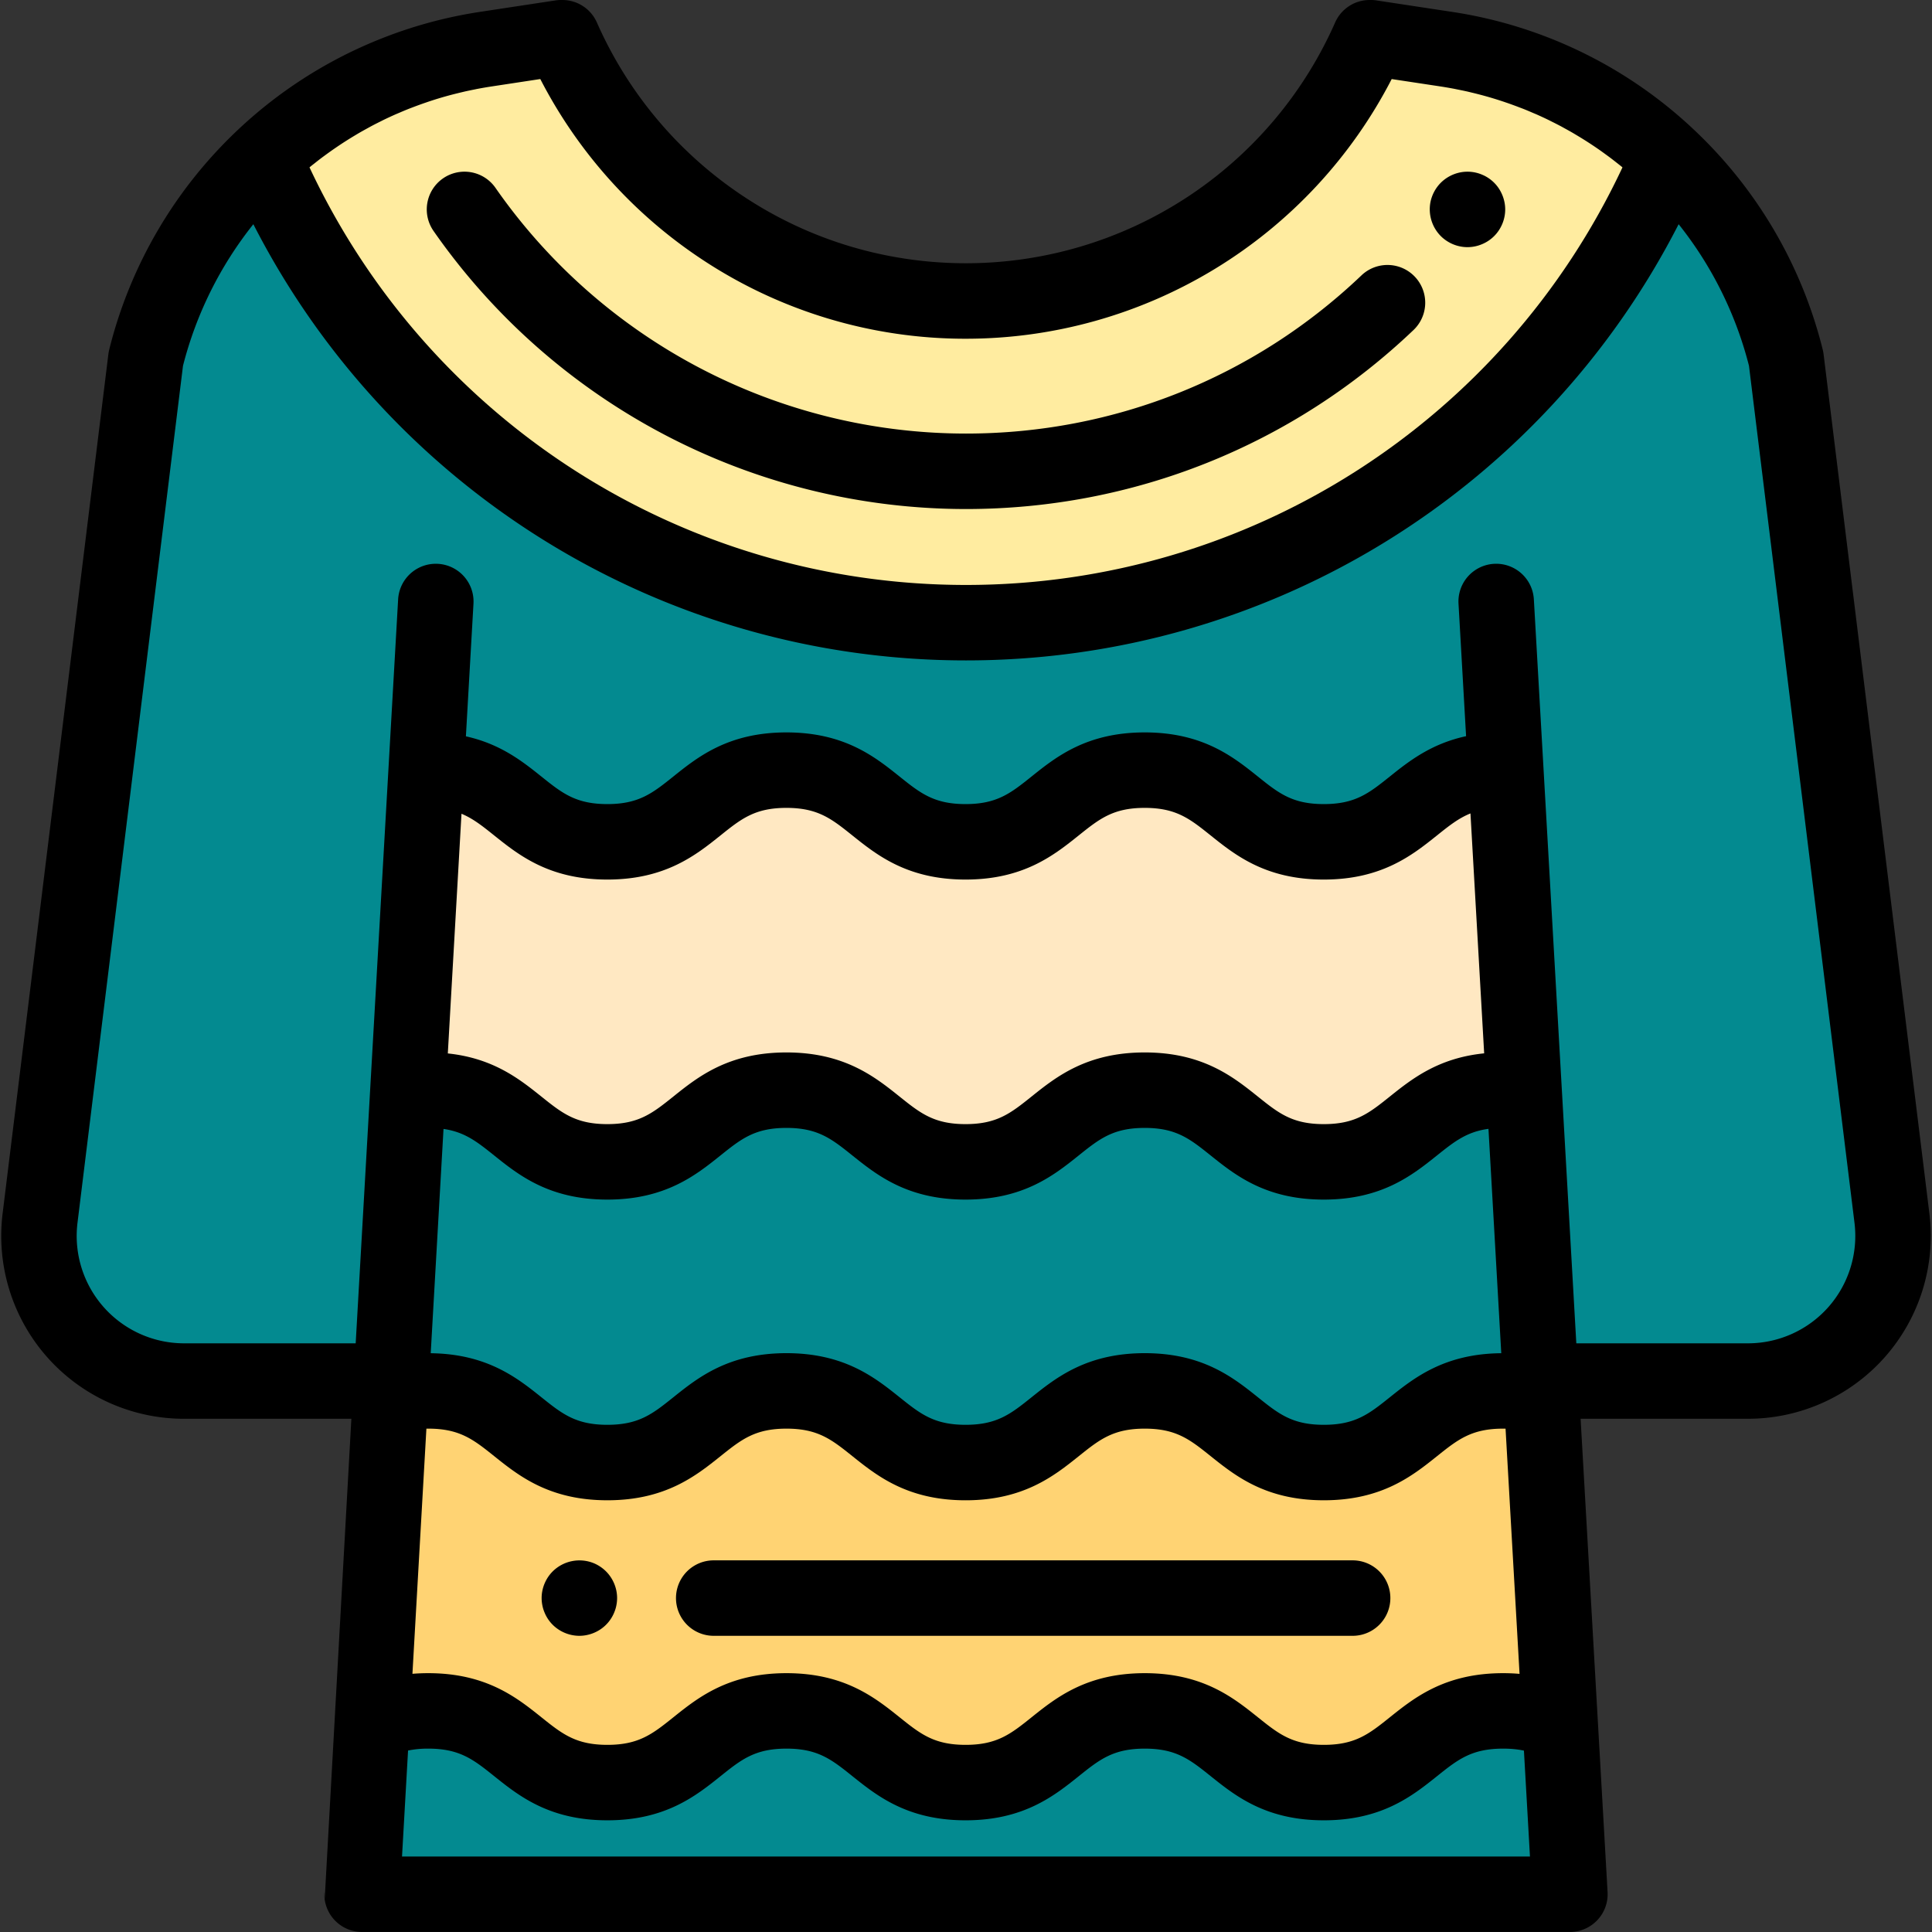 <?xml version="1.0" standalone="no"?><!DOCTYPE svg PUBLIC "-//W3C//DTD SVG 1.1//EN" "http://www.w3.org/Graphics/SVG/1.1/DTD/svg11.dtd"><svg t="1576051186098" class="icon" viewBox="0 0 1024 1024" version="1.1" xmlns="http://www.w3.org/2000/svg" p-id="4275" xmlns:xlink="http://www.w3.org/1999/xlink" width="16" height="16"><rect x="0" y="0" width="1024" height="1024" fill="#333333" stroke="none"/><defs><style type="text/css"></style></defs><path d="M926.44 731.992h-109.864L793.016 318.8l5.096 89.4 9.728 170.384 9.208 161.48 9.912 173.72 5.136 90.2H191.912l5.152-90.384 9.888-173.632 0.464-7.984 23.568-413.184-23.568 413.184H97.552c-46.2 0-81.968-40.44-76.328-86.296L77.28 190.184a219.472 219.472 0 0 1 62.48-106.776 219.424 219.424 0 0 1 117.816-57.368l39.816-6.04h0.664a234.688 234.688 0 0 0 84.704 100.576A232.576 232.576 0 0 0 512 159.536c95.568 0 177.712-57.368 213.936-139.536h0.664l39.816 6.04a219.44 219.44 0 0 1 117.808 57.368 219.312 219.312 0 0 1 62.464 106.776l56.088 455.512c5.64 45.856-30.128 86.296-76.32 86.296z" fill="#038A90" p-id="4276"></path><path d="M884.224 83.408C822.68 228.232 679.008 330.04 512 330.04c-167.016 0-310.688-101.8-372.224-246.632a219.432 219.432 0 0 1 117.808-57.368l39.816-6.04h0.664a234.688 234.688 0 0 0 84.704 100.576A232.576 232.576 0 0 0 512 159.536c95.568 0 177.712-57.368 213.936-139.536h0.664l39.816 6.04a219.44 219.44 0 0 1 117.816 57.368z" fill="#FFECA0" p-id="4277"></path><path d="M512 269.8a344.04 344.04 0 0 1-282.216-147.376 20 20 0 0 1 32.832-22.856 304.016 304.016 0 0 0 249.376 130.232c78.464 0 152.928-29.792 209.656-83.888a20 20 0 0 1 27.6 28.952C685.048 236.08 600.792 269.8 512 269.8zM777.8 131a20.08 20.08 0 0 1-11.104-3.384 19.144 19.144 0 0 1-3.04-2.48 20.16 20.16 0 0 1-5.48-18.04 20.288 20.288 0 0 1 5.48-10.24 20.288 20.288 0 0 1 10.224-5.464 19.792 19.792 0 0 1 11.552 1.144 19.736 19.736 0 0 1 8.984 7.36 20.432 20.432 0 0 1 2.976 7.2c0.264 1.28 0.4 2.6 0.4 3.904 0 5.256-2.136 10.416-5.864 14.136a19.736 19.736 0 0 1-6.504 4.32 19.632 19.632 0 0 1-7.632 1.536z" fill="#000000" p-id="4278"></path><path d="M826.944 913.792c-7.824-4.16-17.28-6.984-30.272-6.984-47.52 0-47.52 37.992-95 37.992-47.464 0-47.464-37.992-94.92-37.992-47.48 0-47.48 37.992-94.96 37.992-47.488 0-47.488-37.992-94.944-37.992-47.44 0-47.44 37.992-94.928 37.992-47.456 0-47.456-37.992-94.944-37.992-12.816 0-22.16 2.768-29.92 6.8l9.888-173.632c5.656-1.728 12.192-2.768 20.04-2.768 47.48 0 47.48 37.968 94.936 37.968 47.48 0 47.48-37.968 94.928-37.968 47.456 0 47.456 37.968 94.936 37.968 47.488 0 47.488-37.968 94.96-37.968 47.464 0 47.464 37.968 94.928 37.968 47.48 0 47.48-37.968 95-37.968 7.984 0 14.624 1.064 20.36 2.864l9.912 173.72z" fill="#FFD373" p-id="4279"></path><path d="M807.84 578.616c-0.024-0.016 0-0.016-0.048-0.016a76.352 76.352 0 0 0-11.152-0.784c-47.52 0-47.52 37.992-95.008 37.992-47.456 0-47.456-38-94.92-38-47.48 0-47.48 38-94.96 38s-47.48-38-94.944-38c-47.44 0-47.44 38-94.92 38-47.456 0-47.456-38-94.944-38-3.872 0-7.416 0.264-10.712 0.728-0.04 0-0.032-0.016-0.072 0l9.72-170.32c0.024-0.024-0.016-0.024 0 0 0.368-0.024 0.704-0.024 1.072-0.024 47.472 0 47.472 37.992 94.936 37.992 47.48 0 47.48-38 94.928-38 47.456 0 47.456 38 94.936 38 47.48 0 47.48-38 94.96-38 47.464 0 47.464 38 94.928 38 47.48 0 47.48-38 95-38 0.48 0 0.96 0 1.424 0.024h0.04l9.728 170.408z" fill="#FFE8C2" p-id="4280"></path><path d="M1022.624 643.248l-56.088-455.512c-0.096-0.8-0.248-1.6-0.44-2.376a239.104 239.104 0 0 0-68.16-116.504A238.56 238.56 0 0 0 769.408 6.264L749.496 3.248 729.6 0.224h-0.032A19.68 19.68 0 0 0 726.6 0h-0.664a20 20 0 0 0-18.296 11.936A213.92 213.92 0 0 1 512 139.528c-42.264 0-83.12-12.32-118.152-35.608a214.016 214.016 0 0 1-77.488-92A20 20 0 0 0 298.064 0h-0.664c-0.992 0-1.992 0.08-2.976 0.224H294.4l-39.808 6.04a238.912 238.912 0 0 0-55 15.192 239.008 239.008 0 0 0-73.536 47.4 239.296 239.296 0 0 0-68.176 116.488 20.32 20.32 0 0 0-0.44 2.4L1.376 643.248a96.976 96.976 0 0 0 23.6 76.04 96.952 96.952 0 0 0 72.576 32.696h88.68l-14.136 254.664-0.16-3.8a20 20 0 0 0 19.968 21.136h640.176a20 20 0 0 0 19.968-21.136l-14.296-250.872h88.696c27.744 0 54.192-11.92 72.576-32.696a96.96 96.96 0 0 0 23.6-76.04zM371.696 137.232A252.528 252.528 0 0 0 512 179.536 253.928 253.928 0 0 0 737.624 41.904l25.792 3.904c2.384 0.368 4.76 0.776 7.12 1.216l2.312 0.472c1.592 0.32 3.176 0.64 4.752 0.992 0.904 0.208 1.8 0.432 2.704 0.648a206.504 206.504 0 0 1 7.112 1.84A192.448 192.448 0 0 1 798.4 54.4a204.208 204.208 0 0 1 6.904 2.512c0.84 0.32 1.68 0.632 2.512 0.96 1.568 0.632 3.12 1.288 4.664 1.96 0.64 0.272 1.28 0.528 1.904 0.8 2.16 0.96 4.312 1.952 6.44 2.992 0.432 0.208 0.856 0.44 1.28 0.648 1.696 0.84 3.384 1.696 5.056 2.576 0.76 0.4 1.504 0.832 2.256 1.24 1.328 0.728 2.656 1.464 3.976 2.224 0.824 0.48 1.64 0.976 2.456 1.464a196.736 196.736 0 0 1 12.144 7.856c1.168 0.824 2.32 1.664 3.48 2.512 0.776 0.568 1.56 1.136 2.328 1.72 1.208 0.92 2.4 1.856 3.6 2.8 0.68 0.544 1.376 1.08 2.056 1.632l0.488 0.416C796.656 223.64 661.624 310.04 512 310.04c-149.624 0-284.656-86.4-347.96-221.336l0.496-0.408c0.68-0.56 1.376-1.096 2.072-1.64 1.184-0.944 2.376-1.88 3.576-2.792 0.784-0.592 1.568-1.16 2.352-1.736a210.136 210.136 0 0 1 5.936-4.192 191.272 191.272 0 0 1 9.632-6.144c0.84-0.504 1.68-1.008 2.52-1.496 1.288-0.744 2.6-1.464 3.904-2.184 0.776-0.424 1.544-0.856 2.32-1.272 1.624-0.864 3.272-1.696 4.92-2.512l1.416-0.72c2.12-1.024 4.256-2.016 6.408-2.968 0.672-0.296 1.344-0.568 2.016-0.856 1.512-0.648 3.024-1.296 4.552-1.904 0.856-0.344 1.712-0.664 2.568-0.992a211.2 211.2 0 0 1 6.88-2.496 187.416 187.416 0 0 1 13.792-4.184c1.44-0.376 2.88-0.728 4.32-1.08l2.664-0.632c1.616-0.36 3.248-0.696 4.88-1.024 0.72-0.144 1.44-0.304 2.168-0.44 2.376-0.44 4.76-0.856 7.152-1.216l25.784-3.92a253.968 253.968 0 0 0 85.328 95.336zM786.64 558.296c-24.44 2.448-38.48 13.68-50.016 22.904-11 8.8-18.264 14.608-34.984 14.608-16.712 0-23.976-5.816-34.96-14.608-13.016-10.424-29.216-23.384-59.96-23.384-30.76 0-46.96 12.96-59.984 23.376-10.992 8.8-18.256 14.616-34.984 14.616-16.72 0-23.984-5.816-34.984-14.616-13.016-10.416-29.208-23.376-59.952-23.376-30.736 0-46.928 12.96-59.936 23.376-11 8.8-18.264 14.616-34.984 14.616-16.712 0-23.976-5.816-34.96-14.608-11.472-9.176-25.4-20.328-49.584-22.856l7.248-127.04c6.16 2.56 11.16 6.56 17.336 11.504 13.016 10.416 29.208 23.376 59.952 23.376 30.768 0 46.96-12.96 59.984-23.384 10.984-8.8 18.24-14.608 34.936-14.608 16.72 0 23.976 5.816 34.96 14.608 13.024 10.424 29.224 23.384 59.984 23.384s46.96-12.96 59.976-23.376c11-8.8 18.264-14.616 34.984-14.616 16.712 0 23.976 5.816 34.96 14.608 13.016 10.424 29.208 23.384 59.96 23.384 30.752 0 46.96-12.96 59.976-23.368 6.32-5.056 11.408-9.128 17.768-11.68l7.264 127.16zM226 757.208h0.984c16.72 0 23.992 5.808 34.984 14.608 13.016 10.408 29.208 23.36 59.952 23.36 30.768 0 46.96-12.96 59.984-23.376 10.984-8.784 18.24-14.592 34.944-14.592 16.712 0 23.968 5.808 34.96 14.6 13.016 10.416 29.224 23.376 59.976 23.376s46.96-12.96 59.976-23.368c10.992-8.8 18.256-14.608 34.984-14.608 16.72 0 23.976 5.808 34.968 14.608 13.016 10.408 29.208 23.36 59.96 23.36 30.744 0 46.944-12.944 59.96-23.352 11.008-8.8 18.288-14.616 35.04-14.616 0.44 0 0.88 0 1.304 0.016l7.416 129.96c-2.84-0.248-5.744-0.368-8.72-0.368-30.784 0-46.992 12.96-60.016 23.376-11 8.8-18.264 14.616-34.984 14.616-16.72 0-23.976-5.816-34.96-14.608-13.016-10.424-29.216-23.384-59.968-23.384-30.752 0-46.96 12.96-59.976 23.376-10.992 8.8-18.256 14.616-34.984 14.616-16.72 0-23.984-5.816-34.984-14.616-13.016-10.416-29.208-23.376-59.96-23.376-30.728 0-46.92 12.96-59.928 23.376-11 8.8-18.264 14.616-34.984 14.616-16.72 0-23.976-5.816-34.968-14.608-13.016-10.424-29.216-23.384-59.976-23.384-2.864 0-5.656 0.112-8.384 0.336l7.4-129.944z m35.936-144.776c13.016 10.416 29.208 23.376 59.96 23.376 30.76 0 46.96-12.968 59.976-23.392 10.984-8.792 18.24-14.6 34.944-14.6 16.712 0 23.968 5.808 34.96 14.608 13.016 10.416 29.216 23.384 59.976 23.384 30.76 0 46.96-12.96 59.976-23.384 11-8.8 18.264-14.608 34.992-14.608 16.704 0 23.968 5.808 34.96 14.608 13.016 10.416 29.2 23.384 59.96 23.384 30.744 0 46.944-12.96 59.968-23.376 9.152-7.32 15.736-12.56 27.312-14.12l6.784 118.92c-30.136 0.272-46.16 13.04-59.048 23.344-11 8.792-18.272 14.6-34.992 14.6s-23.976-5.808-34.96-14.608c-13.016-10.408-29.216-23.36-59.96-23.36-30.752 0-46.96 12.952-59.976 23.36-10.992 8.8-18.256 14.608-34.984 14.608s-24-5.816-34.992-14.608c-13.016-10.408-29.208-23.36-59.952-23.36-30.728 0-46.92 12.944-59.928 23.36-11 8.8-18.264 14.608-34.992 14.608-16.72 0-23.976-5.808-34.96-14.6-12.832-10.264-28.776-22.968-58.672-23.336l6.784-118.88c11.304 1.632 17.832 6.84 26.864 14.064z m-48.856 371.56l3.2-56.176a52.408 52.408 0 0 1 10.704-1.008c16.72 0 23.984 5.816 34.984 14.616 13.016 10.416 29.208 23.376 59.952 23.376 30.768 0 46.968-12.968 59.984-23.392 10.984-8.792 18.24-14.6 34.944-14.6 16.704 0 23.968 5.808 34.96 14.608 13.016 10.416 29.224 23.384 59.984 23.384 30.752 0 46.96-12.96 59.976-23.384 10.992-8.8 18.256-14.608 34.984-14.608 16.704 0 23.968 5.808 34.96 14.608 13.016 10.416 29.2 23.384 59.96 23.384 30.744 0 46.944-12.96 59.968-23.376 11.008-8.8 18.28-14.616 35.032-14.616 4.08 0 7.696 0.344 11.04 1.064l3.2 56.12H213.08z m755.984-291.2a56.936 56.936 0 0 1-42.624 19.2h-90.96c0-0.024 0 0.016 0 0l-22.504-394.32a20 20 0 0 0-39.936 2.272l4.016 70.248c-18.688 4.032-30.496 13.44-40.432 21.384-11 8.8-18.264 14.608-34.984 14.608-16.712 0-23.968-5.816-34.96-14.616-13.016-10.416-29.208-23.376-59.96-23.376-30.76 0-46.96 12.96-59.976 23.376-11 8.8-18.264 14.616-34.992 14.616-16.72 0-23.984-5.816-34.984-14.616-13.008-10.416-29.2-23.376-59.952-23.376-30.736 0-46.928 12.96-59.936 23.376-10.992 8.8-18.256 14.616-34.984 14.616-16.712 0-23.976-5.816-34.96-14.608-9.856-7.888-21.552-17.224-40-21.304l4.016-70.32a20 20 0 0 0-39.936-2.28l-22.496 394.32H97.544a56.928 56.928 0 0 1-56.472-63.856l55.92-454.264c7.032-27.536 19.752-53.04 37.288-75.04 72.312 141.4 217.424 231.2 377.72 231.2 160.288 0 305.408-89.8 377.712-231.2a199.216 199.216 0 0 1 37.28 75.032l55.928 454.272a56.968 56.968 0 0 1-13.856 44.656z" fill="#000000" p-id="4281"></path><path d="M307.08 867.016a20.152 20.152 0 0 1-14.144-5.856 19.736 19.736 0 0 1-4.32-6.504 18.784 18.784 0 0 1-1.144-3.736 19.704 19.704 0 0 1-0.4-3.904c0-5.256 2.144-10.416 5.864-14.136a20.152 20.152 0 0 1 21.8-4.344 20.288 20.288 0 0 1 6.48 4.344c3.72 3.72 5.864 8.88 5.864 14.136 0 1.304-0.144 2.624-0.4 3.904-0.24 1.28-0.64 2.536-1.144 3.736a19.736 19.736 0 0 1-7.36 8.984 20.288 20.288 0 0 1-7.2 2.976c-1.28 0.264-2.6 0.4-3.896 0.4zM716.92 867.016H378.288a20 20 0 1 1 0-40h338.632a20 20 0 1 1 0 40z" fill="#000000" p-id="4282"></path></svg>